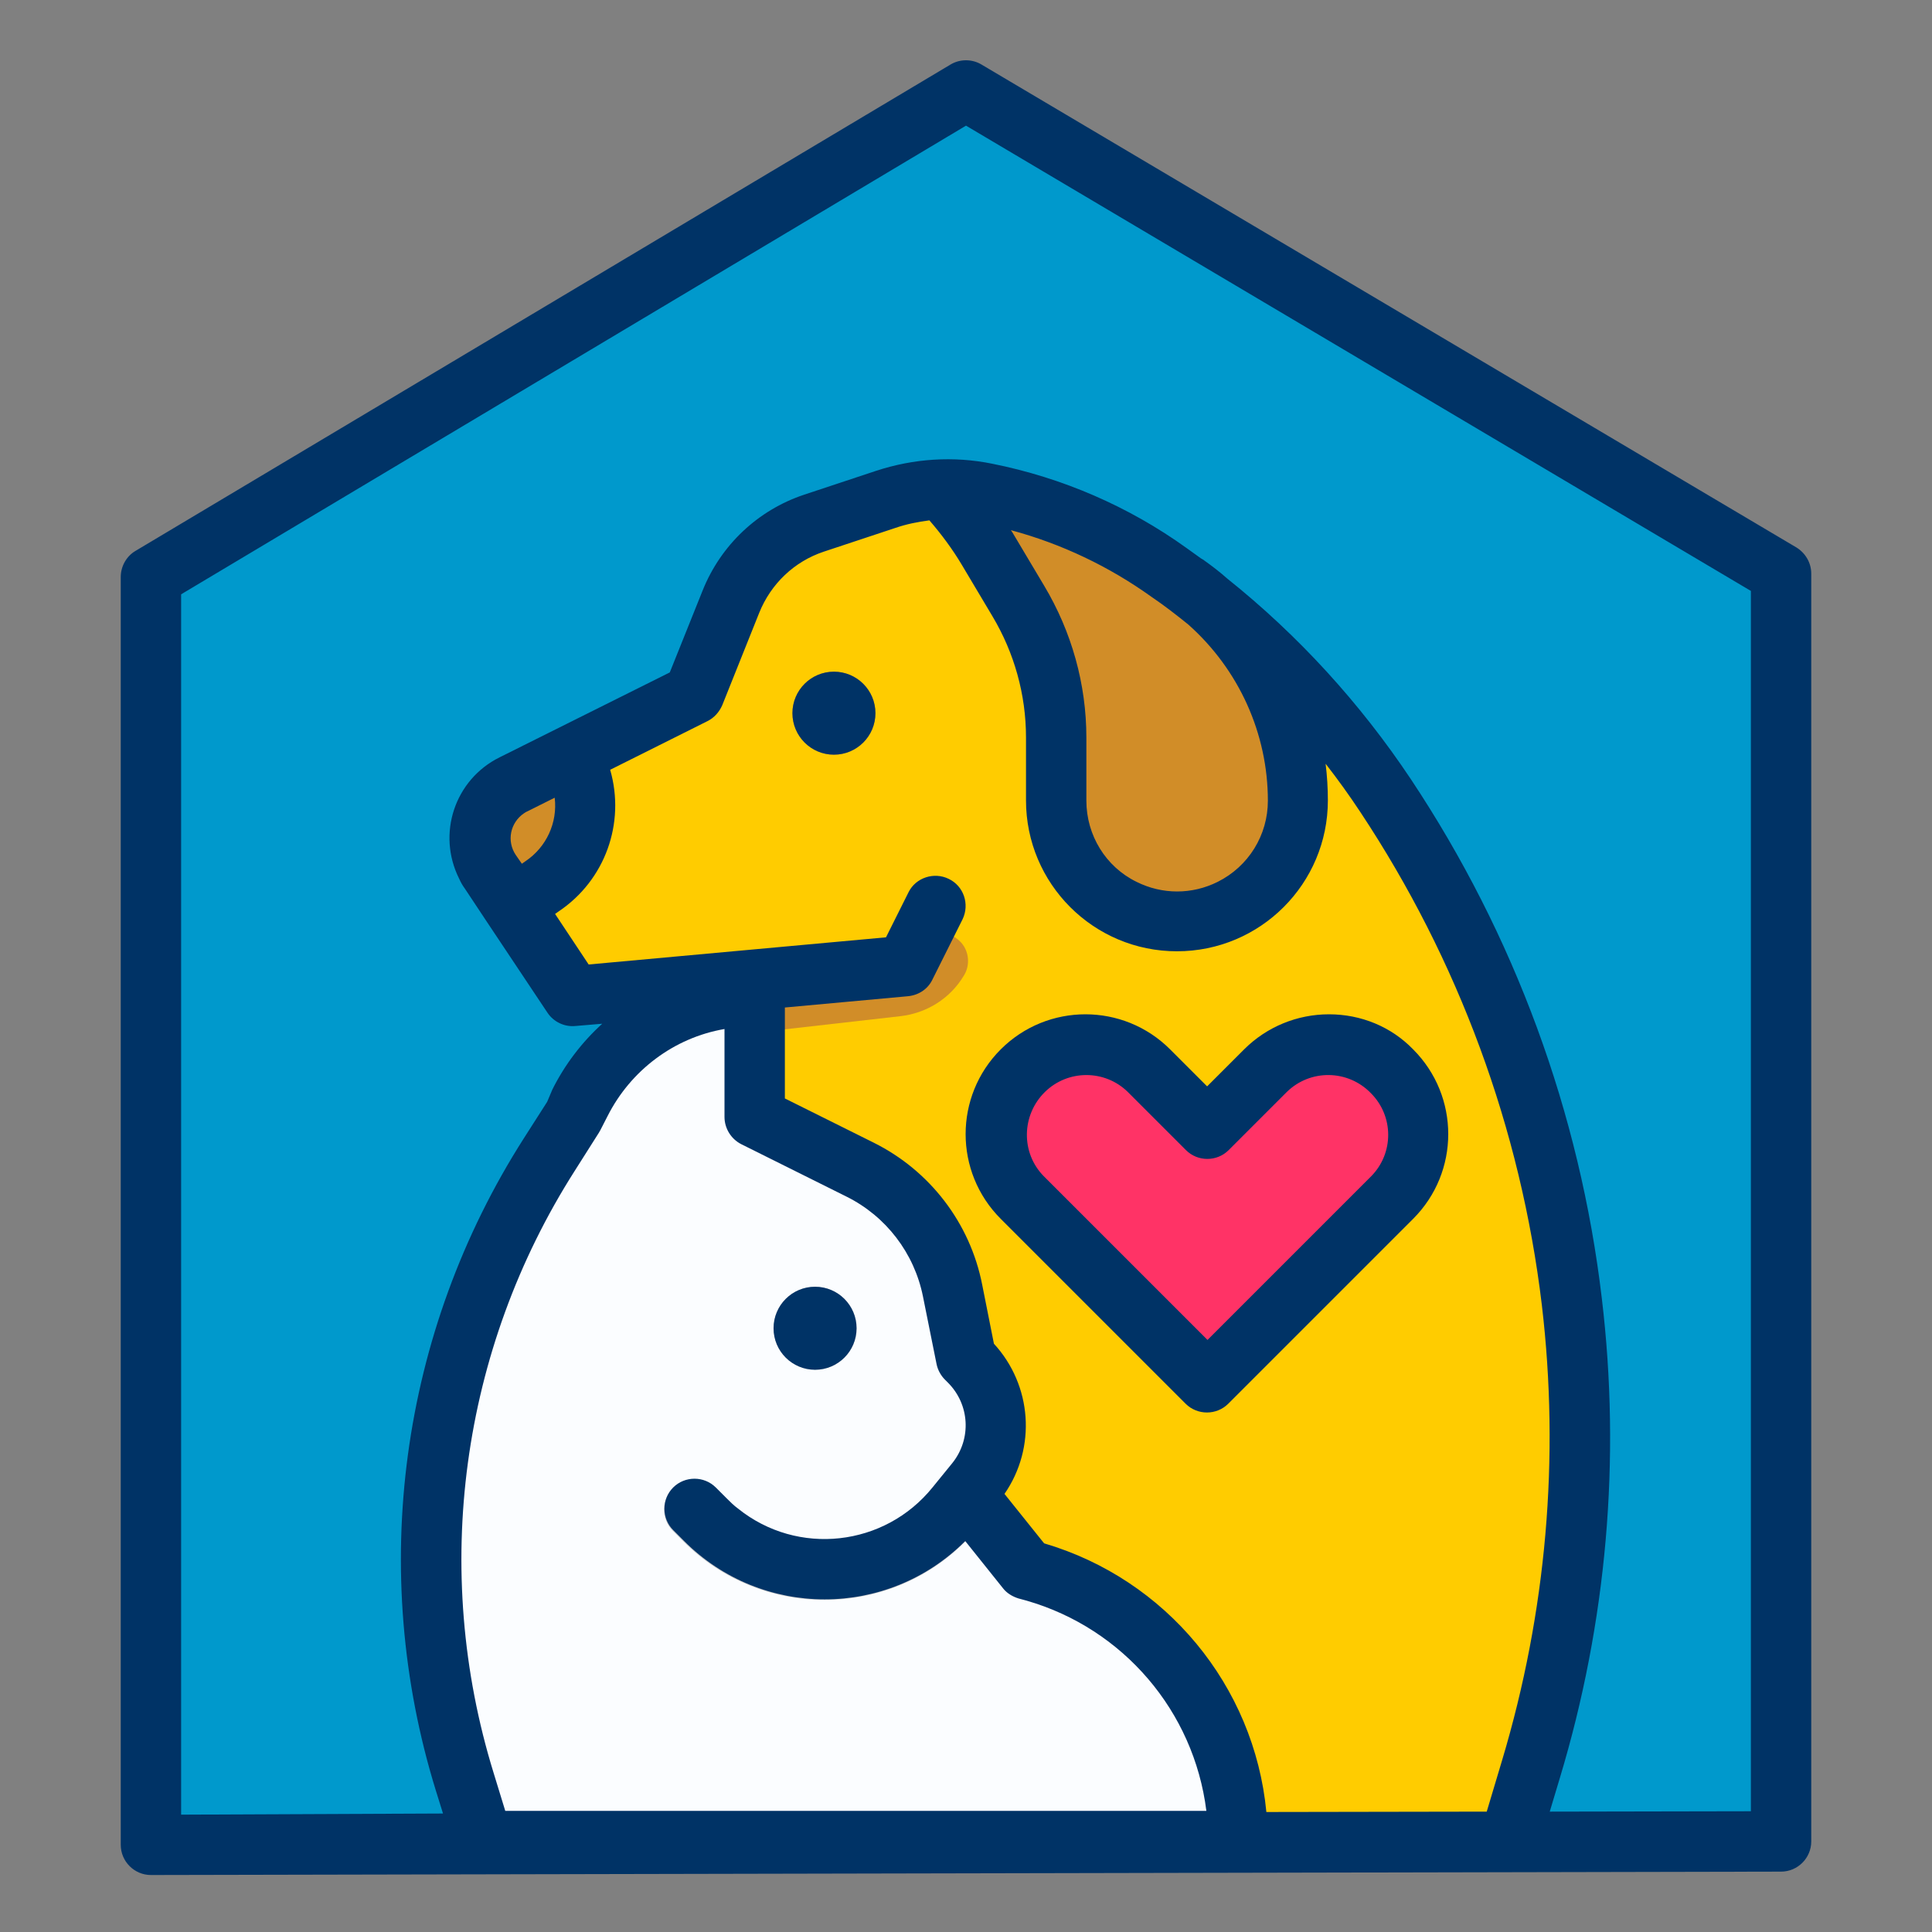 <?xml version="1.0" encoding="utf-8"?>
<!-- Generator: Adobe Illustrator 22.0.0, SVG Export Plug-In . SVG Version: 6.00 Build 0)  -->
<svg version="1.1" id="Capa_1" xmlns="http://www.w3.org/2000/svg" xmlns:xlink="http://www.w3.org/1999/xlink" x="0px" y="0px"
	 viewBox="0 0 512 512" style="enable-background:new 0 0 512 512;" xml:space="preserve">
<rect x="0" y="0" width="512" height="512" fill="#808080" stroke="none"/>
<style type="text/css">
	.st0{fill:#0099CC;}
	.st1{fill:#FFCC00;}
	.st2{fill:#FBB540;}
	.st3{fill:#FF3366;}
	.st4{fill:#D18D28;}
	.st5{fill:#FBFDFF;}
	.st6{fill:#CBCBCB;}
	.st7{fill:#003366;}
</style>
<g id="filled_outline">
	<path class="st0" d="M472,488l-432,0.9v-336L256,24l216,128V488z"/>
	<path class="st1" d="M400,489l5.8-20.2c12-40.1,15.7-82.2,10.8-123.8c-5.6-48-22.6-93.9-49.3-134.1c-15.4-23-34.8-43.1-57.3-59.2
		c-14.4-10.3-30.9-17.4-48.3-20.9c-8.9-1.8-18.1-1.2-26.8,1.7l-19,6.3c-10,3.3-18.1,10.9-22,20.8L184,184l-47.8,23.9
		c-7.9,4-11.1,13.6-7.2,21.5c0.3,0.6,0.6,1.2,1,1.7L152,264l47.2-4.3v229.2L400,489z"/>
	<path class="st2" d="M344,212.2c0,17.7-14.3,32-32,32s-32-14.3-32-32v-16.7c0-12.8-3.5-25.3-10-36.2l-8.1-13.6
		c-3.4-5.7-7.5-11.1-12.1-16c0.6,0,1.1,0,1.7,0c3.4,0,6.9,0.3,10.2,1c17.4,3.5,33.9,10.6,48.3,20.9c3.4,2.4,6.7,4.9,9.9,7.5
		C335.2,172.5,344,191.9,344,212.2z"/>
	<path class="st2" d="M143.7,234.9L136,240l-5.9-8.9c-4.9-7.4-2.9-17.3,4.5-22.2c0.5-0.4,1.1-0.7,1.7-1L152,200l0.1,0l1.8,5.4
		C157.5,216.4,153.3,228.4,143.7,234.9L143.7,234.9z"/>
	<path class="st3" d="M369,317.4l-49,49l-49-49c-4.5-4.5-7-10.5-7-16.8c0-13.1,10.6-23.8,23.8-23.8l0,0c6.3,0,12.3,2.5,16.8,7
		l15.4,15.4l15.4-15.4c4.5-4.5,10.5-7,16.8-7c13.1,0,23.8,10.6,23.8,23.8l0,0C376,306.9,373.5,312.9,369,317.4L369,317.4z"/>
	<g>
		<circle class="st4" cx="221" cy="189" r="11"/>
		<path class="st4" d="M199.2,259.7l35.6-3.2c3.2-0.3,6-2.2,7.5-5.1c1.9-3.7,6.4-5.2,10.1-3.4c1.1,0.6,2.1,1.4,2.8,2.4
			c1.7,2.4,1.8,5.7,0.2,8.2c-3.6,6-9.8,9.9-16.8,10.7l-38.7,4.4L199.2,259.7z"/>
		<path class="st4" d="M344,212.2c0,17.7-14.3,32-32,32s-32-14.3-32-32v-16.7c0-12.8-3.5-25.3-10-36.2l-8.1-13.6
			c-3.4-5.7-7.5-11.1-12.1-16c0.6,0,1.1,0,1.7,0c3.4,0,6.9,0.3,10.2,1c17.4,3.5,33.9,10.6,48.3,20.9l4.6,3.3
			c1.9,1.3,3.6,2.7,5.3,4.2C335.2,172.5,344,191.9,344,212.2L344,212.2z"/>
		<path class="st4" d="M143.7,234.9L136,240l-5.9-8.9c-4.9-7.4-2.9-17.3,4.5-22.2c0.5-0.4,1.1-0.7,1.7-1L152,200l0.1,0l1.8,5.4
			C157.5,216.4,153.3,228.4,143.7,234.9L143.7,234.9z"/>
	</g>
	<path class="st5" d="M272,416l2.2,0.6C306,425.7,328,454.9,328,488v1H128l-4.8-16.7c-17.2-56-9-116.8,22.4-166.2L152,296l1.9-3.7
		c8.7-17.3,26.4-28.3,45.8-28.3h0.4v32l27.9,13.9c12.7,6.3,21.8,18.2,24.5,32.1L256,360l0.8,0.8c8.6,8.6,9.4,22.4,1.8,32L256,396
		L272,416z"/>
	<path class="st6" d="M218.5,424c-14,0-27.4-5.5-37.3-15.4l-2.9-2.9c-3.1-3.1-3.1-8.2,0-11.3s8.2-3.1,11.3,0l2.9,2.9
		c14.3,14.3,37.6,14.3,51.9,0c1-1,1.9-2,2.7-3l2.6-3.2c2.8-3.5,7.8-4,11.2-1.2c3.5,2.8,4,7.8,1.2,11.2l-2.6,3.2
		C249.7,416.8,234.5,424,218.5,424L218.5,424z"/>
	<circle class="st6" cx="216" cy="352" r="11"/>
	<path class="st7" d="M352.2,268.8c-8.4,0-16.5,3.3-22.5,9.3l-9.8,9.8l-9.8-9.8c-12.4-12.4-32.5-12.4-44.9,0
		c-12.4,12.4-12.4,32.5,0,44.9l49,49c3.1,3.1,8.2,3.1,11.3,0c0,0,0,0,0,0l49-49c12.4-12.4,12.4-32.5,0-44.9
		C368.7,272.1,360.7,268.8,352.2,268.8L352.2,268.8z M363.4,311.7L320,355.1l-43.4-43.4c-6.1-6.2-5.9-16.2,0.3-22.3
		c6.1-6,15.9-6,22,0l15.4,15.4c3.1,3.1,8.2,3.1,11.3,0c0,0,0,0,0,0l15.4-15.4c6.2-6.1,16.2-6,22.3,0.3
		C369.4,295.8,369.4,305.6,363.4,311.7L363.4,311.7z"/>
	<path class="st7" d="M476.1,145.1l-216-128c-2.5-1.5-5.7-1.5-8.2,0l-216,128.9c-2.4,1.4-3.9,4.1-3.9,6.9v336c0,4.4,3.6,8,8,8h0
		l432-0.9c4.4,0,8-3.6,8-8V152C480,149.2,478.5,146.6,476.1,145.1L476.1,145.1z M192,272.7V296c0,3,1.7,5.8,4.4,7.2l27.9,13.9
		c10.5,5.2,18,15,20.3,26.5l3.6,17.9c0.3,1.5,1.1,3,2.2,4.1l0.8,0.8c5.8,5.8,6.3,14.9,1.2,21.3l-2.6,3.2l-2.6,3.2
		c-12.7,15.8-35.8,18.4-51.6,5.7c-1.1-0.8-2.1-1.8-3-2.7l-2.9-2.9c-3.1-3.1-8.2-3.1-11.3,0s-3.1,8.2,0,11.3l2.9,2.9
		c20.6,20.6,53.9,20.6,74.5,0c0,0,0,0,0,0l10,12.5c1,1.3,2.5,2.2,4.1,2.7l2.2,0.6c25.6,7.4,44.3,29.3,47.6,55.7H133.9l-3.1-10.1
		c-16.6-53.8-8.7-112.1,21.5-159.5l6.4-10.1c0.1-0.2,0.3-0.5,0.4-0.7l1.9-3.7C167.1,283.7,178.6,275,192,272.7L192,272.7z
		 M276.7,409l-10.5-13.1c8.5-12.3,7.3-28.8-2.8-39.8l-3.1-15.6c-3.2-16.4-13.9-30.3-28.8-37.7L208,291.1v-24.1l32.7-3
		c2.8-0.3,5.2-1.9,6.4-4.4l8-16c1.9-4,0.3-8.8-3.7-10.7c-3.9-1.9-8.7-0.3-10.6,3.5l-6,12l-78.8,7.2l-8.9-13.4l1-0.7
		c12.2-8.2,17.7-23.3,13.6-37.5l25.8-12.9c1.8-0.9,3.1-2.4,3.9-4.2l9.8-24.5c3.1-7.7,9.3-13.6,17.1-16.2l19-6.3c2.9-1,5.9-1.6,9-2
		c3.2,3.7,6.1,7.6,8.6,11.8l8.1,13.6c5.8,9.7,8.9,20.8,8.9,32.1v16.7c0,22.1,17.9,40,40,40s40-17.9,40-40c0-3.2-0.2-6.5-0.6-9.7
		c3.2,4.1,6.3,8.4,9.2,12.8c26,39.2,42.5,83.9,48.1,130.6c4.8,40.5,1.2,81.5-10.5,120.6l-4.1,13.7l-58.4,0.1
		C332.4,446.7,309,418.5,276.7,409L276.7,409z M136.7,226.6c-2.5-3.7-1.5-8.6,2.2-11.1c0.3-0.2,0.6-0.4,0.9-0.5l7.2-3.6
		c0.8,6.6-2.2,13.1-7.7,16.8l-1,0.7L136.7,226.6z M314.9,165.5c13.4,11.9,21.1,28.9,21.1,46.7c0,9.1-5.1,17.4-13.3,21.5
		c-6.8,3.4-14.7,3.4-21.5,0c-8.2-4-13.3-12.4-13.3-21.5v-16.7c0-14.2-3.9-28.1-11.2-40.3l-8.1-13.6c-0.2-0.4-0.5-0.8-0.7-1.1
		c13.4,3.6,26,9.6,37.3,17.7C308.6,160.5,311.8,163,314.9,165.5z M464,480l-53.3,0.1l2.7-9c12.4-41.1,16.2-84.4,11.1-127
		c-5.8-49.2-23.2-96.4-50.6-137.6c-13.4-20.1-29.8-38.1-48.7-53.2c-1.9-1.7-4-3.3-6.1-4.8c-0.2-0.2-0.5-0.3-0.8-0.5
		c-1.3-0.9-2.6-1.9-3.9-2.8c-15.3-11-32.9-18.6-51.4-22.3c-10.3-2.1-20.9-1.4-30.9,1.9l-19,6.3c-12.3,4.1-22.1,13.4-26.9,25.4
		l-8.7,21.7l-45.1,22.5c-11.9,5.9-16.7,20.3-10.7,32.2c0.4,0.9,0.9,1.8,1.5,2.6l5.9,8.9l16,24c1.6,2.4,4.5,3.8,7.4,3.5l7.1-0.6
		c-5.4,4.9-9.9,10.8-13.2,17.4L145,292l-6.2,9.7c-32.8,51.4-41.3,114.6-23.3,172.8l1.9,6.1L48,480.9V157.5L256,33.3l208,123.3
		L464,480z"/>
	<circle class="st7" cx="216" cy="352" r="11"/>
	<circle class="st7" cx="221" cy="189" r="11"/>
</g>
</svg>
